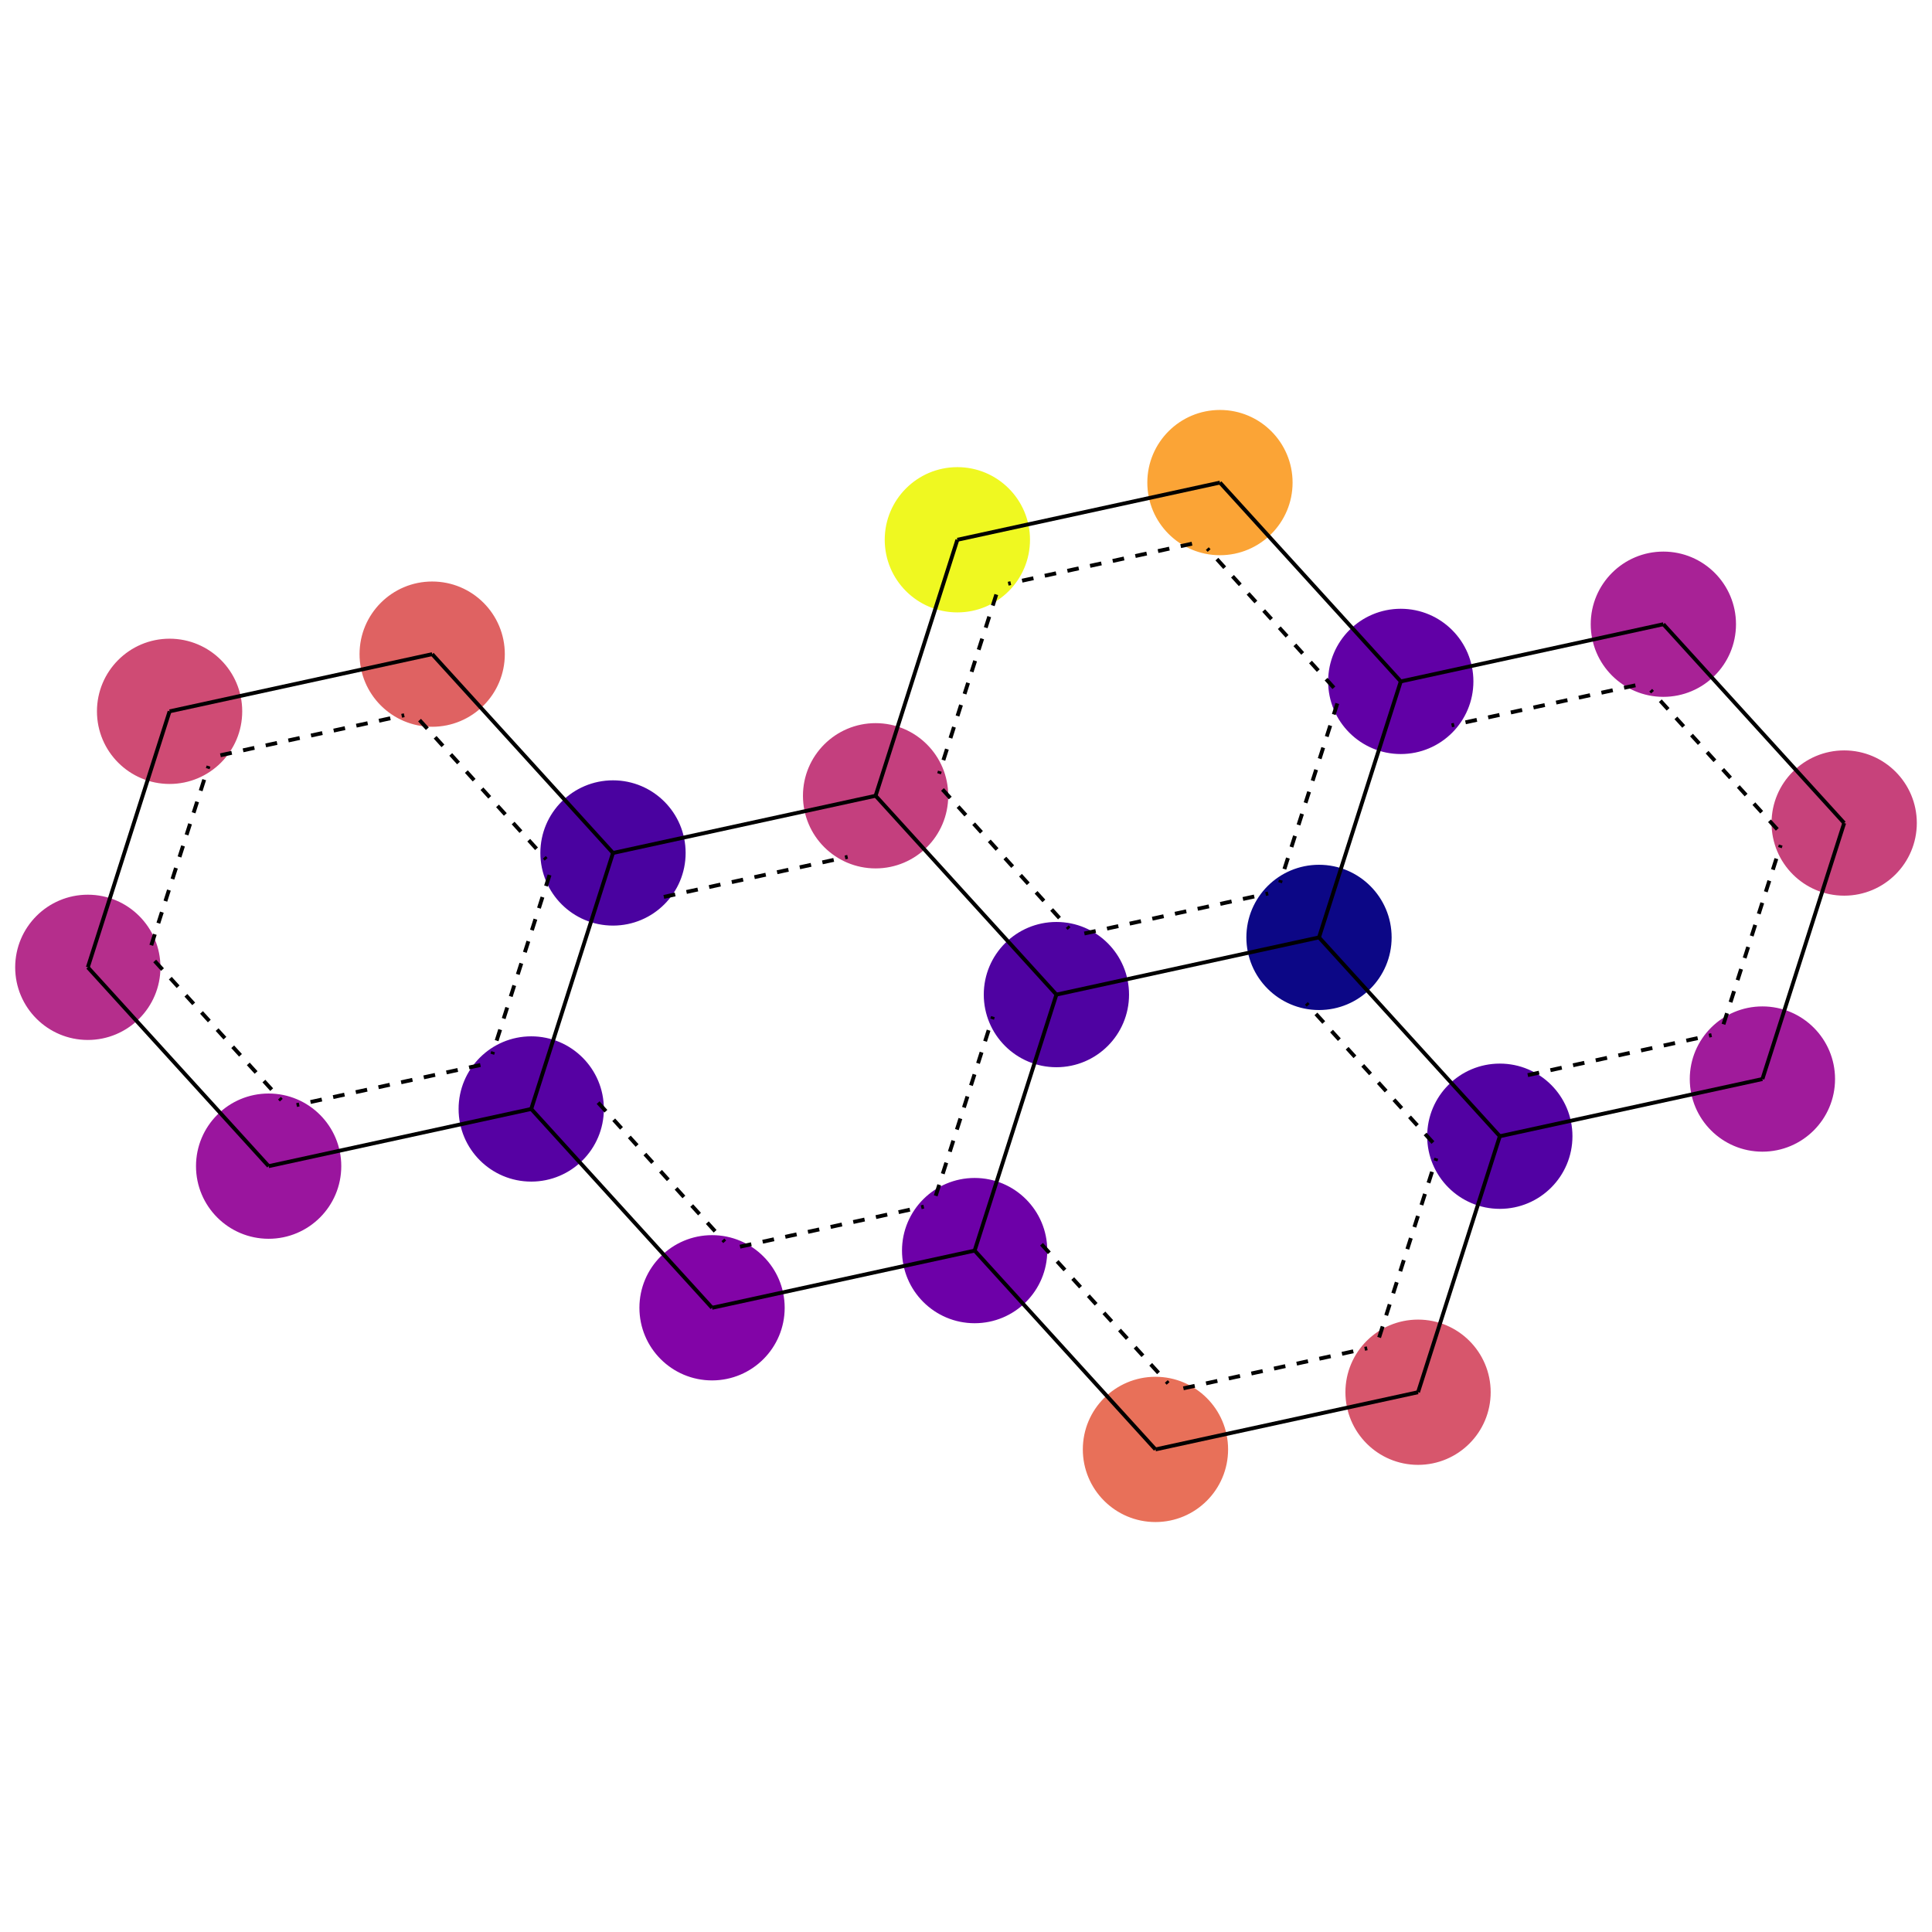 <?xml version='1.0' encoding='iso-8859-1'?>
<svg version='1.1' baseProfile='full'
              xmlns:svg='http://www.w3.org/2000/svg'
                      xmlns:rdkit='http://www.rdkit.org/xml'
                      xmlns:xlink='http://www.w3.org/1999/xlink'
                  xml:space='preserve'
width='1000px' height='1000px' >
<rect style='opacity:1.0;fill:#FFFFFF;stroke:none' width='1000' height='1000' x='0' y='0'> </rect>
<ellipse cx='45.455' cy='500.689' rx='37.094' ry='37.094' style='fill:#B52E8C;fill-rule:evenodd;stroke:#B52E8C;stroke-width:1px;stroke-linecap:butt;stroke-linejoin:miter;stroke-opacity:1' />
<ellipse cx='87.779' cy='368.182' rx='37.094' ry='37.094' style='fill:#CF4B74;fill-rule:evenodd;stroke:#CF4B74;stroke-width:1px;stroke-linecap:butt;stroke-linejoin:miter;stroke-opacity:1' />
<ellipse cx='223.696' cy='338.583' rx='37.094' ry='37.094' style='fill:#DF6262;fill-rule:evenodd;stroke:#DF6262;stroke-width:1px;stroke-linecap:butt;stroke-linejoin:miter;stroke-opacity:1' />
<ellipse cx='317.288' cy='441.491' rx='37.094' ry='37.094' style='fill:#4A02A0;fill-rule:evenodd;stroke:#4A02A0;stroke-width:1px;stroke-linecap:butt;stroke-linejoin:miter;stroke-opacity:1' />
<ellipse cx='274.963' cy='573.998' rx='37.094' ry='37.094' style='fill:#5601A3;fill-rule:evenodd;stroke:#5601A3;stroke-width:1px;stroke-linecap:butt;stroke-linejoin:miter;stroke-opacity:1' />
<ellipse cx='139.046' cy='603.597' rx='37.094' ry='37.094' style='fill:#9A159E;fill-rule:evenodd;stroke:#9A159E;stroke-width:1px;stroke-linecap:butt;stroke-linejoin:miter;stroke-opacity:1' />
<ellipse cx='368.555' cy='676.905' rx='37.094' ry='37.094' style='fill:#8204A7;fill-rule:evenodd;stroke:#8204A7;stroke-width:1px;stroke-linecap:butt;stroke-linejoin:miter;stroke-opacity:1' />
<ellipse cx='504.471' cy='647.306' rx='37.094' ry='37.094' style='fill:#6D00A8;fill-rule:evenodd;stroke:#6D00A8;stroke-width:1px;stroke-linecap:butt;stroke-linejoin:miter;stroke-opacity:1' />
<ellipse cx='598.063' cy='750.214' rx='37.094' ry='37.094' style='fill:#E87059;fill-rule:evenodd;stroke:#E87059;stroke-width:1px;stroke-linecap:butt;stroke-linejoin:miter;stroke-opacity:1' />
<ellipse cx='733.98' cy='720.615' rx='37.094' ry='37.094' style='fill:#D7566C;fill-rule:evenodd;stroke:#D7566C;stroke-width:1px;stroke-linecap:butt;stroke-linejoin:miter;stroke-opacity:1' />
<ellipse cx='776.304' cy='588.108' rx='37.094' ry='37.094' style='fill:#5201A3;fill-rule:evenodd;stroke:#5201A3;stroke-width:1px;stroke-linecap:butt;stroke-linejoin:miter;stroke-opacity:1' />
<ellipse cx='912.221' cy='558.509' rx='37.094' ry='37.094' style='fill:#A01B9B;fill-rule:evenodd;stroke:#A01B9B;stroke-width:1px;stroke-linecap:butt;stroke-linejoin:miter;stroke-opacity:1' />
<ellipse cx='954.545' cy='426.002' rx='37.094' ry='37.094' style='fill:#C7427B;fill-rule:evenodd;stroke:#C7427B;stroke-width:1px;stroke-linecap:butt;stroke-linejoin:miter;stroke-opacity:1' />
<ellipse cx='860.954' cy='323.095' rx='37.094' ry='37.094' style='fill:#A82296;fill-rule:evenodd;stroke:#A82296;stroke-width:1px;stroke-linecap:butt;stroke-linejoin:miter;stroke-opacity:1' />
<ellipse cx='725.037' cy='352.694' rx='37.094' ry='37.094' style='fill:#6100A6;fill-rule:evenodd;stroke:#6100A6;stroke-width:1px;stroke-linecap:butt;stroke-linejoin:miter;stroke-opacity:1' />
<ellipse cx='631.445' cy='249.786' rx='37.094' ry='37.094' style='fill:#FBA436;fill-rule:evenodd;stroke:#FBA436;stroke-width:1px;stroke-linecap:butt;stroke-linejoin:miter;stroke-opacity:1' />
<ellipse cx='495.529' cy='279.385' rx='37.094' ry='37.094' style='fill:#EFF821;fill-rule:evenodd;stroke:#EFF821;stroke-width:1px;stroke-linecap:butt;stroke-linejoin:miter;stroke-opacity:1' />
<ellipse cx='453.204' cy='411.892' rx='37.094' ry='37.094' style='fill:#C43F7E;fill-rule:evenodd;stroke:#C43F7E;stroke-width:1px;stroke-linecap:butt;stroke-linejoin:miter;stroke-opacity:1' />
<ellipse cx='546.796' cy='514.8' rx='37.094' ry='37.094' style='fill:#4F02A2;fill-rule:evenodd;stroke:#4F02A2;stroke-width:1px;stroke-linecap:butt;stroke-linejoin:miter;stroke-opacity:1' />
<ellipse cx='682.712' cy='485.2' rx='37.094' ry='37.094' style='fill:#0C0786;fill-rule:evenodd;stroke:#0C0786;stroke-width:1px;stroke-linecap:butt;stroke-linejoin:miter;stroke-opacity:1' />
<path d='M 45.455,500.689 87.779,368.182' style='fill:none;fill-rule:evenodd;stroke:#000000;stroke-width:2px;stroke-linecap:butt;stroke-linejoin:miter;stroke-opacity:1' />
<path d='M 78.305,489.278 107.932,396.523' style='fill:none;fill-rule:evenodd;stroke:#000000;stroke-width:2px;stroke-linecap:butt;stroke-linejoin:miter;stroke-opacity:1;stroke-dasharray:6,6' />
<path d='M 45.455,500.689 139.046,603.597' style='fill:none;fill-rule:evenodd;stroke:#000000;stroke-width:2px;stroke-linecap:butt;stroke-linejoin:miter;stroke-opacity:1' />
<path d='M 80.075,497.407 145.589,569.442' style='fill:none;fill-rule:evenodd;stroke:#000000;stroke-width:2px;stroke-linecap:butt;stroke-linejoin:miter;stroke-opacity:1;stroke-dasharray:6,6' />
<path d='M 87.779,368.182 223.696,338.583' style='fill:none;fill-rule:evenodd;stroke:#000000;stroke-width:2px;stroke-linecap:butt;stroke-linejoin:miter;stroke-opacity:1' />
<path d='M 114.087,390.926 209.228,370.207' style='fill:none;fill-rule:evenodd;stroke:#000000;stroke-width:2px;stroke-linecap:butt;stroke-linejoin:miter;stroke-opacity:1;stroke-dasharray:6,6' />
<path d='M 223.696,338.583 317.288,441.491' style='fill:none;fill-rule:evenodd;stroke:#000000;stroke-width:2px;stroke-linecap:butt;stroke-linejoin:miter;stroke-opacity:1' />
<path d='M 217.153,372.738 282.667,444.773' style='fill:none;fill-rule:evenodd;stroke:#000000;stroke-width:2px;stroke-linecap:butt;stroke-linejoin:miter;stroke-opacity:1;stroke-dasharray:6,6' />
<path d='M 317.288,441.491 274.963,573.998' style='fill:none;fill-rule:evenodd;stroke:#000000;stroke-width:2px;stroke-linecap:butt;stroke-linejoin:miter;stroke-opacity:1' />
<path d='M 284.438,452.902 254.81,545.657' style='fill:none;fill-rule:evenodd;stroke:#000000;stroke-width:2px;stroke-linecap:butt;stroke-linejoin:miter;stroke-opacity:1;stroke-dasharray:6,6' />
<path d='M 317.288,441.491 453.204,411.892' style='fill:none;fill-rule:evenodd;stroke:#000000;stroke-width:2px;stroke-linecap:butt;stroke-linejoin:miter;stroke-opacity:1' />
<path d='M 343.595,464.234 438.736,443.515' style='fill:none;fill-rule:evenodd;stroke:#000000;stroke-width:2px;stroke-linecap:butt;stroke-linejoin:miter;stroke-opacity:1;stroke-dasharray:6,6' />
<path d='M 274.963,573.998 139.046,603.597' style='fill:none;fill-rule:evenodd;stroke:#000000;stroke-width:2px;stroke-linecap:butt;stroke-linejoin:miter;stroke-opacity:1' />
<path d='M 248.656,551.254 153.514,571.974' style='fill:none;fill-rule:evenodd;stroke:#000000;stroke-width:2px;stroke-linecap:butt;stroke-linejoin:miter;stroke-opacity:1;stroke-dasharray:6,6' />
<path d='M 274.963,573.998 368.555,676.905' style='fill:none;fill-rule:evenodd;stroke:#000000;stroke-width:2px;stroke-linecap:butt;stroke-linejoin:miter;stroke-opacity:1' />
<path d='M 309.583,570.715 375.097,642.751' style='fill:none;fill-rule:evenodd;stroke:#000000;stroke-width:2px;stroke-linecap:butt;stroke-linejoin:miter;stroke-opacity:1;stroke-dasharray:6,6' />
<path d='M 368.555,676.905 504.471,647.306' style='fill:none;fill-rule:evenodd;stroke:#000000;stroke-width:2px;stroke-linecap:butt;stroke-linejoin:miter;stroke-opacity:1' />
<path d='M 383.022,645.282 478.164,624.563' style='fill:none;fill-rule:evenodd;stroke:#000000;stroke-width:2px;stroke-linecap:butt;stroke-linejoin:miter;stroke-opacity:1;stroke-dasharray:6,6' />
<path d='M 504.471,647.306 598.063,750.214' style='fill:none;fill-rule:evenodd;stroke:#000000;stroke-width:2px;stroke-linecap:butt;stroke-linejoin:miter;stroke-opacity:1' />
<path d='M 539.091,644.024 604.606,716.059' style='fill:none;fill-rule:evenodd;stroke:#000000;stroke-width:2px;stroke-linecap:butt;stroke-linejoin:miter;stroke-opacity:1;stroke-dasharray:6,6' />
<path d='M 504.471,647.306 546.796,514.8' style='fill:none;fill-rule:evenodd;stroke:#000000;stroke-width:2px;stroke-linecap:butt;stroke-linejoin:miter;stroke-opacity:1' />
<path d='M 484.319,618.965 513.946,526.211' style='fill:none;fill-rule:evenodd;stroke:#000000;stroke-width:2px;stroke-linecap:butt;stroke-linejoin:miter;stroke-opacity:1;stroke-dasharray:6,6' />
<path d='M 598.063,750.214 733.98,720.615' style='fill:none;fill-rule:evenodd;stroke:#000000;stroke-width:2px;stroke-linecap:butt;stroke-linejoin:miter;stroke-opacity:1' />
<path d='M 612.531,718.591 707.672,697.871' style='fill:none;fill-rule:evenodd;stroke:#000000;stroke-width:2px;stroke-linecap:butt;stroke-linejoin:miter;stroke-opacity:1;stroke-dasharray:6,6' />
<path d='M 733.98,720.615 776.304,588.108' style='fill:none;fill-rule:evenodd;stroke:#000000;stroke-width:2px;stroke-linecap:butt;stroke-linejoin:miter;stroke-opacity:1' />
<path d='M 713.827,692.274 743.454,599.519' style='fill:none;fill-rule:evenodd;stroke:#000000;stroke-width:2px;stroke-linecap:butt;stroke-linejoin:miter;stroke-opacity:1;stroke-dasharray:6,6' />
<path d='M 776.304,588.108 912.221,558.509' style='fill:none;fill-rule:evenodd;stroke:#000000;stroke-width:2px;stroke-linecap:butt;stroke-linejoin:miter;stroke-opacity:1' />
<path d='M 790.772,556.485 885.913,535.766' style='fill:none;fill-rule:evenodd;stroke:#000000;stroke-width:2px;stroke-linecap:butt;stroke-linejoin:miter;stroke-opacity:1;stroke-dasharray:6,6' />
<path d='M 776.304,588.108 682.712,485.2' style='fill:none;fill-rule:evenodd;stroke:#000000;stroke-width:2px;stroke-linecap:butt;stroke-linejoin:miter;stroke-opacity:1' />
<path d='M 741.684,591.39 676.17,519.355' style='fill:none;fill-rule:evenodd;stroke:#000000;stroke-width:2px;stroke-linecap:butt;stroke-linejoin:miter;stroke-opacity:1;stroke-dasharray:6,6' />
<path d='M 912.221,558.509 954.545,426.002' style='fill:none;fill-rule:evenodd;stroke:#000000;stroke-width:2px;stroke-linecap:butt;stroke-linejoin:miter;stroke-opacity:1' />
<path d='M 892.068,530.168 921.695,437.413' style='fill:none;fill-rule:evenodd;stroke:#000000;stroke-width:2px;stroke-linecap:butt;stroke-linejoin:miter;stroke-opacity:1;stroke-dasharray:6,6' />
<path d='M 954.545,426.002 860.954,323.095' style='fill:none;fill-rule:evenodd;stroke:#000000;stroke-width:2px;stroke-linecap:butt;stroke-linejoin:miter;stroke-opacity:1' />
<path d='M 919.925,429.285 854.411,357.249' style='fill:none;fill-rule:evenodd;stroke:#000000;stroke-width:2px;stroke-linecap:butt;stroke-linejoin:miter;stroke-opacity:1;stroke-dasharray:6,6' />
<path d='M 860.954,323.095 725.037,352.694' style='fill:none;fill-rule:evenodd;stroke:#000000;stroke-width:2px;stroke-linecap:butt;stroke-linejoin:miter;stroke-opacity:1' />
<path d='M 846.486,354.718 751.344,375.437' style='fill:none;fill-rule:evenodd;stroke:#000000;stroke-width:2px;stroke-linecap:butt;stroke-linejoin:miter;stroke-opacity:1;stroke-dasharray:6,6' />
<path d='M 725.037,352.694 631.445,249.786' style='fill:none;fill-rule:evenodd;stroke:#000000;stroke-width:2px;stroke-linecap:butt;stroke-linejoin:miter;stroke-opacity:1' />
<path d='M 690.417,355.976 624.903,283.941' style='fill:none;fill-rule:evenodd;stroke:#000000;stroke-width:2px;stroke-linecap:butt;stroke-linejoin:miter;stroke-opacity:1;stroke-dasharray:6,6' />
<path d='M 725.037,352.694 682.712,485.2' style='fill:none;fill-rule:evenodd;stroke:#000000;stroke-width:2px;stroke-linecap:butt;stroke-linejoin:miter;stroke-opacity:1' />
<path d='M 692.187,364.105 662.56,456.86' style='fill:none;fill-rule:evenodd;stroke:#000000;stroke-width:2px;stroke-linecap:butt;stroke-linejoin:miter;stroke-opacity:1;stroke-dasharray:6,6' />
<path d='M 631.445,249.786 495.529,279.385' style='fill:none;fill-rule:evenodd;stroke:#000000;stroke-width:2px;stroke-linecap:butt;stroke-linejoin:miter;stroke-opacity:1' />
<path d='M 616.978,281.409 521.836,302.129' style='fill:none;fill-rule:evenodd;stroke:#000000;stroke-width:2px;stroke-linecap:butt;stroke-linejoin:miter;stroke-opacity:1;stroke-dasharray:6,6' />
<path d='M 495.529,279.385 453.204,411.892' style='fill:none;fill-rule:evenodd;stroke:#000000;stroke-width:2px;stroke-linecap:butt;stroke-linejoin:miter;stroke-opacity:1' />
<path d='M 515.681,307.726 486.054,400.481' style='fill:none;fill-rule:evenodd;stroke:#000000;stroke-width:2px;stroke-linecap:butt;stroke-linejoin:miter;stroke-opacity:1;stroke-dasharray:6,6' />
<path d='M 453.204,411.892 546.796,514.8' style='fill:none;fill-rule:evenodd;stroke:#000000;stroke-width:2px;stroke-linecap:butt;stroke-linejoin:miter;stroke-opacity:1' />
<path d='M 487.824,408.61 553.339,480.645' style='fill:none;fill-rule:evenodd;stroke:#000000;stroke-width:2px;stroke-linecap:butt;stroke-linejoin:miter;stroke-opacity:1;stroke-dasharray:6,6' />
<path d='M 546.796,514.8 682.712,485.2' style='fill:none;fill-rule:evenodd;stroke:#000000;stroke-width:2px;stroke-linecap:butt;stroke-linejoin:miter;stroke-opacity:1' />
<path d='M 561.264,483.176 656.405,462.457' style='fill:none;fill-rule:evenodd;stroke:#000000;stroke-width:2px;stroke-linecap:butt;stroke-linejoin:miter;stroke-opacity:1;stroke-dasharray:6,6' />
</svg>
